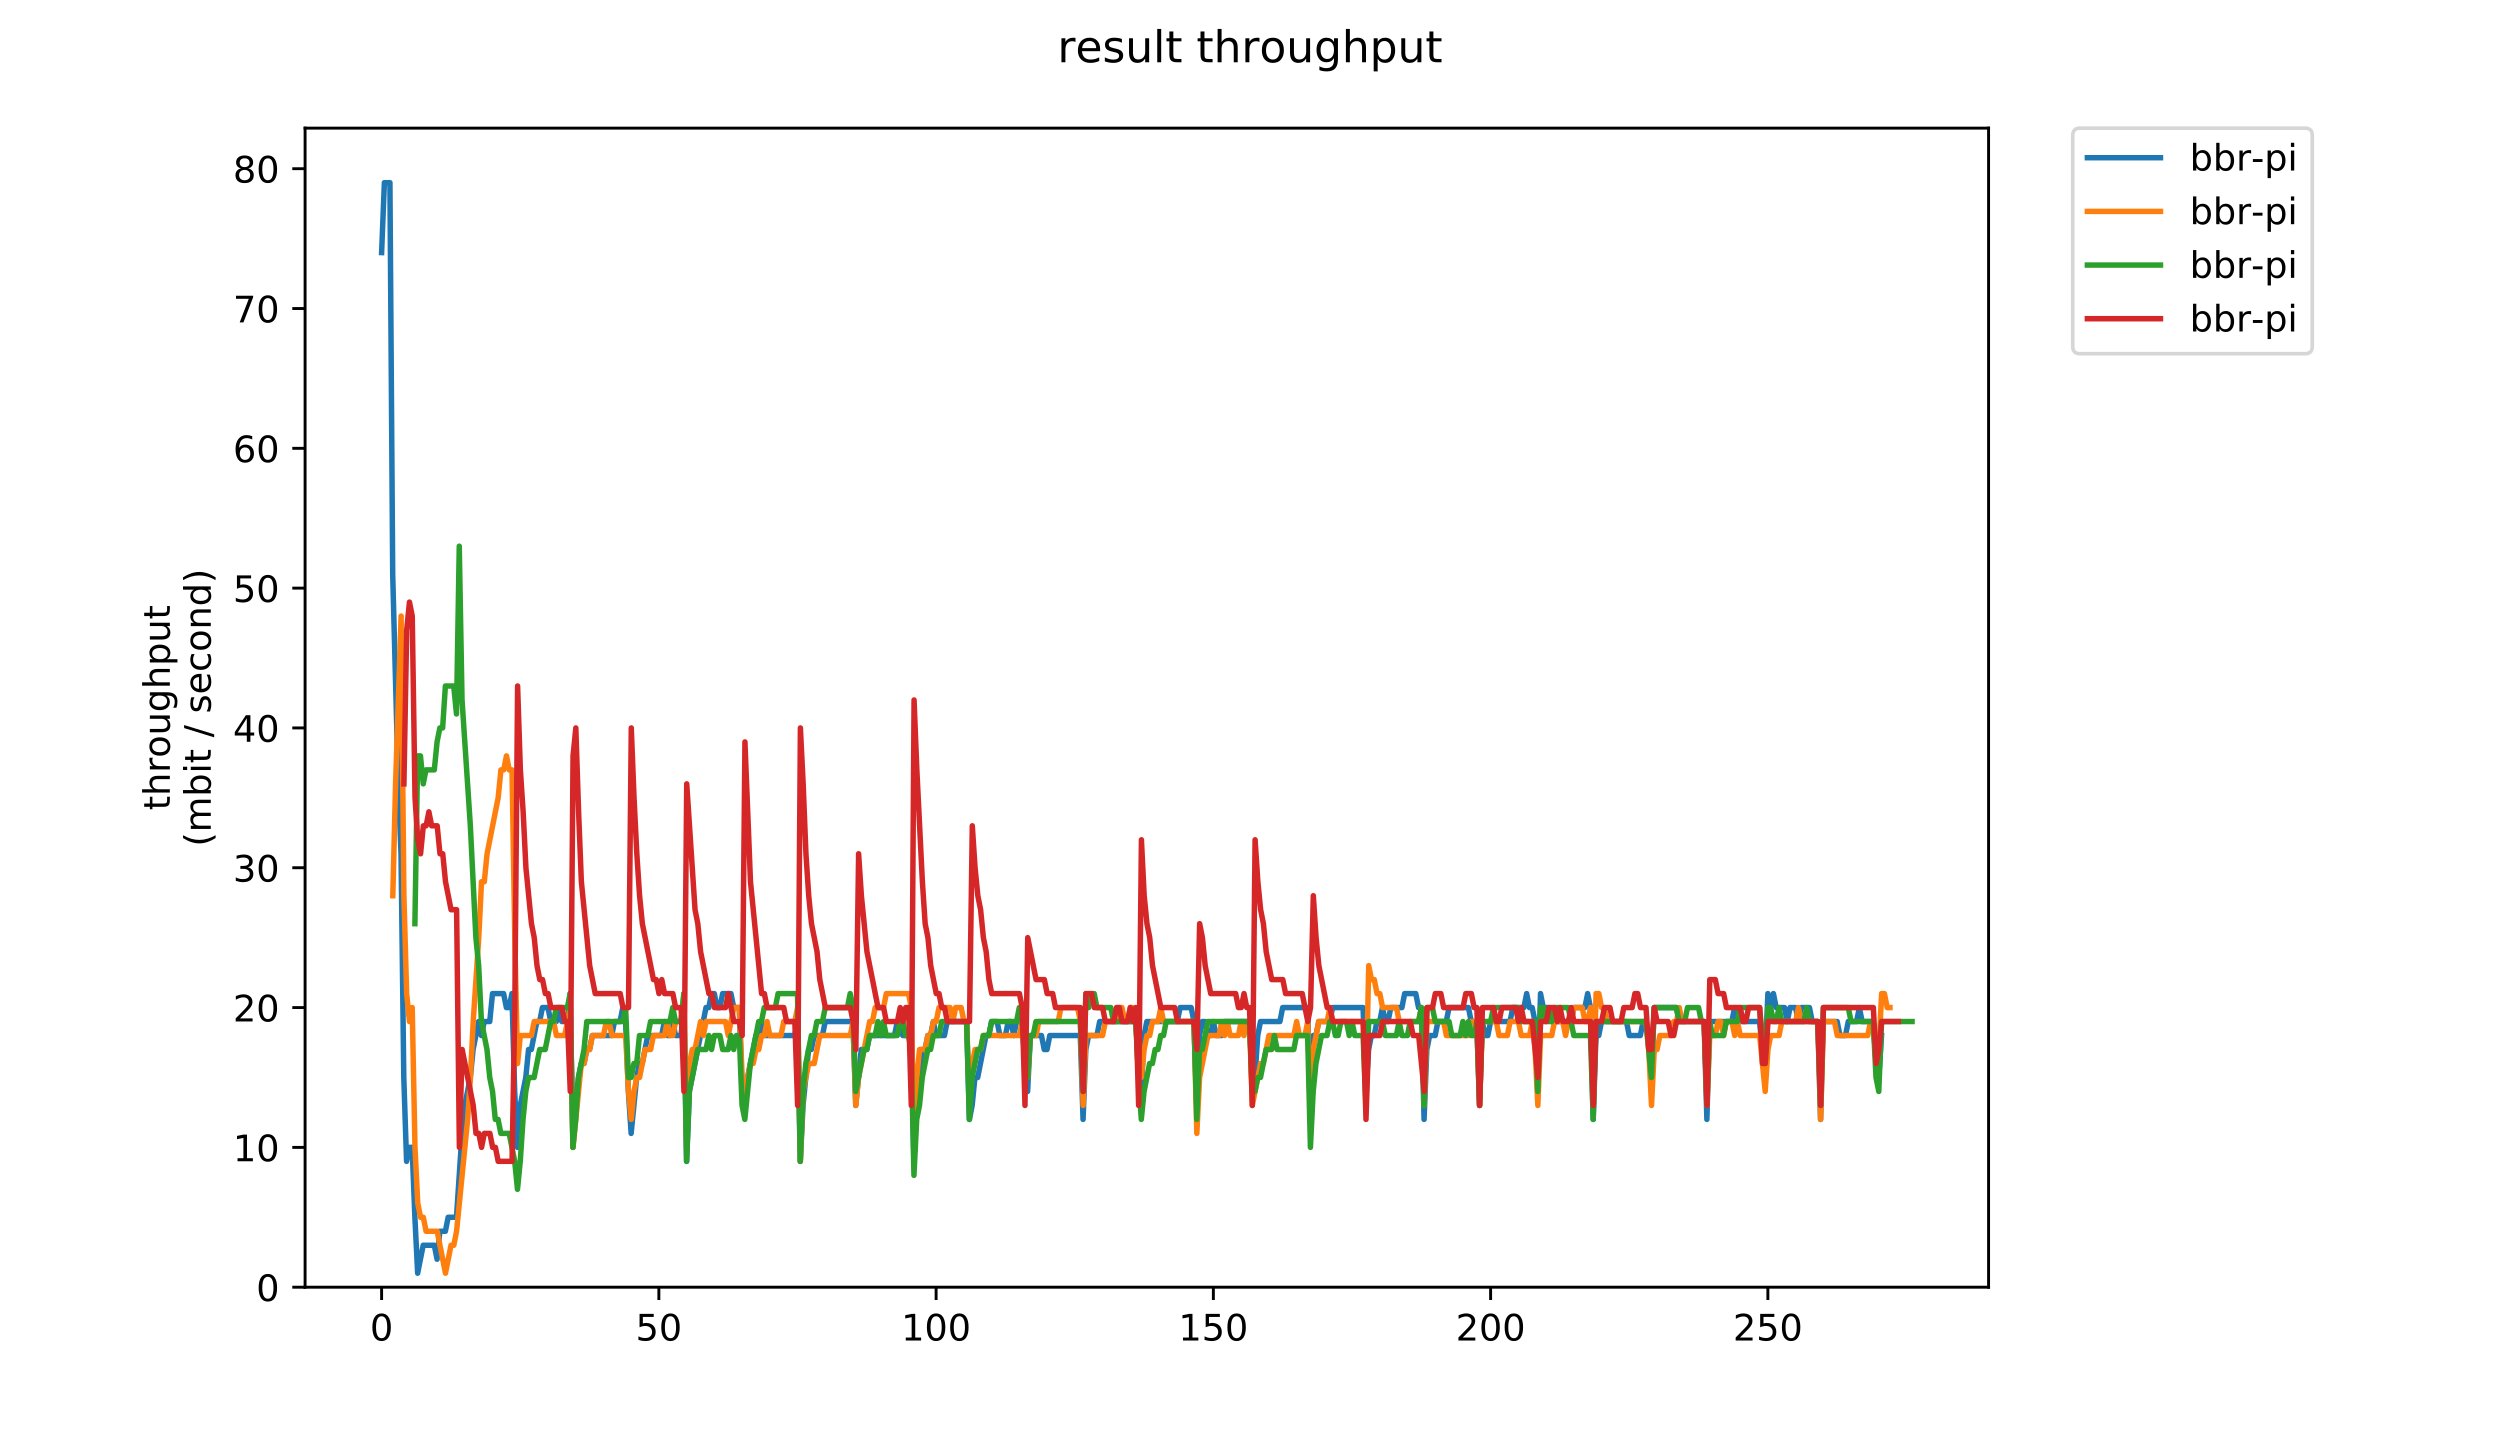 <?xml version="1.0" encoding="utf-8" standalone="no"?>
<!DOCTYPE svg PUBLIC "-//W3C//DTD SVG 1.1//EN"
  "http://www.w3.org/Graphics/SVG/1.1/DTD/svg11.dtd">
<!-- Created with matplotlib (https://matplotlib.org/) -->
<svg height="396pt" version="1.1" viewBox="0 0 684 396" width="684pt" xmlns="http://www.w3.org/2000/svg" xmlns:xlink="http://www.w3.org/1999/xlink">
 <defs>
  <style type="text/css">
*{stroke-linecap:butt;stroke-linejoin:round;}
  </style>
 </defs>
 <g id="figure_1">
  <g id="patch_1">
   <path d="M 0 396 
L 684 396 
L 684 0 
L 0 0 
z
" style="fill:#ffffff;"/>
  </g>
  <g id="axes_1">
   <g id="patch_2">
    <path d="M 83.472 352.174 
L 544.074 352.174 
L 544.074 35.062 
L 83.472 35.062 
z
" style="fill:#ffffff;"/>
   </g>
   <g id="matplotlib.axis_1">
    <g id="xtick_1">
     <g id="line2d_1">
      <defs>
       <path d="M 0 0 
L 0 3.5 
" id="mea86e6a60e" style="stroke:#000000;stroke-width:0.8;"/>
      </defs>
      <g>
       <use style="stroke:#000000;stroke-width:0.8;" x="104.409" xlink:href="#mea86e6a60e" y="352.174"/>
      </g>
     </g>
     <g id="text_1">
      <!-- 0 -->
      <defs>
       <path d="M 31.781 66.406 
Q 24.172 66.406 20.328 58.906 
Q 16.5 51.422 16.5 36.375 
Q 16.5 21.391 20.328 13.891 
Q 24.172 6.391 31.781 6.391 
Q 39.453 6.391 43.281 13.891 
Q 47.125 21.391 47.125 36.375 
Q 47.125 51.422 43.281 58.906 
Q 39.453 66.406 31.781 66.406 
z
M 31.781 74.219 
Q 44.047 74.219 50.516 64.516 
Q 56.984 54.828 56.984 36.375 
Q 56.984 17.969 50.516 8.266 
Q 44.047 -1.422 31.781 -1.422 
Q 19.531 -1.422 13.062 8.266 
Q 6.594 17.969 6.594 36.375 
Q 6.594 54.828 13.062 64.516 
Q 19.531 74.219 31.781 74.219 
z
" id="DejaVuSans-48"/>
      </defs>
      <g transform="translate(101.228 366.773)scale(0.1 -0.1)">
       <use xlink:href="#DejaVuSans-48"/>
      </g>
     </g>
    </g>
    <g id="xtick_2">
     <g id="line2d_2">
      <g>
       <use style="stroke:#000000;stroke-width:0.8;" x="180.265" xlink:href="#mea86e6a60e" y="352.174"/>
      </g>
     </g>
     <g id="text_2">
      <!-- 50 -->
      <defs>
       <path d="M 10.797 72.906 
L 49.516 72.906 
L 49.516 64.594 
L 19.828 64.594 
L 19.828 46.734 
Q 21.969 47.469 24.109 47.828 
Q 26.266 48.188 28.422 48.188 
Q 40.625 48.188 47.75 41.5 
Q 54.891 34.812 54.891 23.391 
Q 54.891 11.625 47.562 5.094 
Q 40.234 -1.422 26.906 -1.422 
Q 22.312 -1.422 17.547 -0.641 
Q 12.797 0.141 7.719 1.703 
L 7.719 11.625 
Q 12.109 9.234 16.797 8.062 
Q 21.484 6.891 26.703 6.891 
Q 35.156 6.891 40.078 11.328 
Q 45.016 15.766 45.016 23.391 
Q 45.016 31 40.078 35.438 
Q 35.156 39.891 26.703 39.891 
Q 22.75 39.891 18.812 39.016 
Q 14.891 38.141 10.797 36.281 
z
" id="DejaVuSans-53"/>
      </defs>
      <g transform="translate(173.902 366.773)scale(0.1 -0.1)">
       <use xlink:href="#DejaVuSans-53"/>
       <use x="63.623" xlink:href="#DejaVuSans-48"/>
      </g>
     </g>
    </g>
    <g id="xtick_3">
     <g id="line2d_3">
      <g>
       <use style="stroke:#000000;stroke-width:0.8;" x="256.12" xlink:href="#mea86e6a60e" y="352.174"/>
      </g>
     </g>
     <g id="text_3">
      <!-- 100 -->
      <defs>
       <path d="M 12.406 8.297 
L 28.516 8.297 
L 28.516 63.922 
L 10.984 60.406 
L 10.984 69.391 
L 28.422 72.906 
L 38.281 72.906 
L 38.281 8.297 
L 54.391 8.297 
L 54.391 0 
L 12.406 0 
z
" id="DejaVuSans-49"/>
      </defs>
      <g transform="translate(246.577 366.773)scale(0.1 -0.1)">
       <use xlink:href="#DejaVuSans-49"/>
       <use x="63.623" xlink:href="#DejaVuSans-48"/>
       <use x="127.246" xlink:href="#DejaVuSans-48"/>
      </g>
     </g>
    </g>
    <g id="xtick_4">
     <g id="line2d_4">
      <g>
       <use style="stroke:#000000;stroke-width:0.8;" x="331.976" xlink:href="#mea86e6a60e" y="352.174"/>
      </g>
     </g>
     <g id="text_4">
      <!-- 150 -->
      <g transform="translate(322.432 366.773)scale(0.1 -0.1)">
       <use xlink:href="#DejaVuSans-49"/>
       <use x="63.623" xlink:href="#DejaVuSans-53"/>
       <use x="127.246" xlink:href="#DejaVuSans-48"/>
      </g>
     </g>
    </g>
    <g id="xtick_5">
     <g id="line2d_5">
      <g>
       <use style="stroke:#000000;stroke-width:0.8;" x="407.832" xlink:href="#mea86e6a60e" y="352.174"/>
      </g>
     </g>
     <g id="text_5">
      <!-- 200 -->
      <defs>
       <path d="M 19.188 8.297 
L 53.609 8.297 
L 53.609 0 
L 7.328 0 
L 7.328 8.297 
Q 12.938 14.109 22.625 23.891 
Q 32.328 33.688 34.812 36.531 
Q 39.547 41.844 41.422 45.531 
Q 43.312 49.219 43.312 52.781 
Q 43.312 58.594 39.234 62.25 
Q 35.156 65.922 28.609 65.922 
Q 23.969 65.922 18.812 64.312 
Q 13.672 62.703 7.812 59.422 
L 7.812 69.391 
Q 13.766 71.781 18.938 73 
Q 24.125 74.219 28.422 74.219 
Q 39.75 74.219 46.484 68.547 
Q 53.219 62.891 53.219 53.422 
Q 53.219 48.922 51.531 44.891 
Q 49.859 40.875 45.406 35.406 
Q 44.188 33.984 37.641 27.219 
Q 31.109 20.453 19.188 8.297 
z
" id="DejaVuSans-50"/>
      </defs>
      <g transform="translate(398.288 366.773)scale(0.1 -0.1)">
       <use xlink:href="#DejaVuSans-50"/>
       <use x="63.623" xlink:href="#DejaVuSans-48"/>
       <use x="127.246" xlink:href="#DejaVuSans-48"/>
      </g>
     </g>
    </g>
    <g id="xtick_6">
     <g id="line2d_6">
      <g>
       <use style="stroke:#000000;stroke-width:0.8;" x="483.688" xlink:href="#mea86e6a60e" y="352.174"/>
      </g>
     </g>
     <g id="text_6">
      <!-- 250 -->
      <g transform="translate(474.144 366.773)scale(0.1 -0.1)">
       <use xlink:href="#DejaVuSans-50"/>
       <use x="63.623" xlink:href="#DejaVuSans-53"/>
       <use x="127.246" xlink:href="#DejaVuSans-48"/>
      </g>
     </g>
    </g>
   </g>
   <g id="matplotlib.axis_2">
    <g id="ytick_1">
     <g id="line2d_7">
      <defs>
       <path d="M 0 0 
L -3.5 0 
" id="mbf008442fc" style="stroke:#000000;stroke-width:0.8;"/>
      </defs>
      <g>
       <use style="stroke:#000000;stroke-width:0.8;" x="83.472" xlink:href="#mbf008442fc" y="352.174"/>
      </g>
     </g>
     <g id="text_7">
      <!-- 0 -->
      <g transform="translate(70.11 355.973)scale(0.1 -0.1)">
       <use xlink:href="#DejaVuSans-48"/>
      </g>
     </g>
    </g>
    <g id="ytick_2">
     <g id="line2d_8">
      <g>
       <use style="stroke:#000000;stroke-width:0.8;" x="83.472" xlink:href="#mbf008442fc" y="313.922"/>
      </g>
     </g>
     <g id="text_8">
      <!-- 10 -->
      <g transform="translate(63.747 317.721)scale(0.1 -0.1)">
       <use xlink:href="#DejaVuSans-49"/>
       <use x="63.623" xlink:href="#DejaVuSans-48"/>
      </g>
     </g>
    </g>
    <g id="ytick_3">
     <g id="line2d_9">
      <g>
       <use style="stroke:#000000;stroke-width:0.8;" x="83.472" xlink:href="#mbf008442fc" y="275.67"/>
      </g>
     </g>
     <g id="text_9">
      <!-- 20 -->
      <g transform="translate(63.747 279.469)scale(0.1 -0.1)">
       <use xlink:href="#DejaVuSans-50"/>
       <use x="63.623" xlink:href="#DejaVuSans-48"/>
      </g>
     </g>
    </g>
    <g id="ytick_4">
     <g id="line2d_10">
      <g>
       <use style="stroke:#000000;stroke-width:0.8;" x="83.472" xlink:href="#mbf008442fc" y="237.417"/>
      </g>
     </g>
     <g id="text_10">
      <!-- 30 -->
      <defs>
       <path d="M 40.578 39.312 
Q 47.656 37.797 51.625 33 
Q 55.609 28.219 55.609 21.188 
Q 55.609 10.406 48.188 4.484 
Q 40.766 -1.422 27.094 -1.422 
Q 22.516 -1.422 17.656 -0.516 
Q 12.797 0.391 7.625 2.203 
L 7.625 11.719 
Q 11.719 9.328 16.594 8.109 
Q 21.484 6.891 26.812 6.891 
Q 36.078 6.891 40.938 10.547 
Q 45.797 14.203 45.797 21.188 
Q 45.797 27.641 41.281 31.266 
Q 36.766 34.906 28.719 34.906 
L 20.219 34.906 
L 20.219 43.016 
L 29.109 43.016 
Q 36.375 43.016 40.234 45.922 
Q 44.094 48.828 44.094 54.297 
Q 44.094 59.906 40.109 62.906 
Q 36.141 65.922 28.719 65.922 
Q 24.656 65.922 20.016 65.031 
Q 15.375 64.156 9.812 62.312 
L 9.812 71.094 
Q 15.438 72.656 20.344 73.438 
Q 25.25 74.219 29.594 74.219 
Q 40.828 74.219 47.359 69.109 
Q 53.906 64.016 53.906 55.328 
Q 53.906 49.266 50.438 45.094 
Q 46.969 40.922 40.578 39.312 
z
" id="DejaVuSans-51"/>
      </defs>
      <g transform="translate(63.747 241.216)scale(0.1 -0.1)">
       <use xlink:href="#DejaVuSans-51"/>
       <use x="63.623" xlink:href="#DejaVuSans-48"/>
      </g>
     </g>
    </g>
    <g id="ytick_5">
     <g id="line2d_11">
      <g>
       <use style="stroke:#000000;stroke-width:0.8;" x="83.472" xlink:href="#mbf008442fc" y="199.165"/>
      </g>
     </g>
     <g id="text_11">
      <!-- 40 -->
      <defs>
       <path d="M 37.797 64.312 
L 12.891 25.391 
L 37.797 25.391 
z
M 35.203 72.906 
L 47.609 72.906 
L 47.609 25.391 
L 58.016 25.391 
L 58.016 17.188 
L 47.609 17.188 
L 47.609 0 
L 37.797 0 
L 37.797 17.188 
L 4.891 17.188 
L 4.891 26.703 
z
" id="DejaVuSans-52"/>
      </defs>
      <g transform="translate(63.747 202.964)scale(0.1 -0.1)">
       <use xlink:href="#DejaVuSans-52"/>
       <use x="63.623" xlink:href="#DejaVuSans-48"/>
      </g>
     </g>
    </g>
    <g id="ytick_6">
     <g id="line2d_12">
      <g>
       <use style="stroke:#000000;stroke-width:0.8;" x="83.472" xlink:href="#mbf008442fc" y="160.913"/>
      </g>
     </g>
     <g id="text_12">
      <!-- 50 -->
      <g transform="translate(63.747 164.712)scale(0.1 -0.1)">
       <use xlink:href="#DejaVuSans-53"/>
       <use x="63.623" xlink:href="#DejaVuSans-48"/>
      </g>
     </g>
    </g>
    <g id="ytick_7">
     <g id="line2d_13">
      <g>
       <use style="stroke:#000000;stroke-width:0.8;" x="83.472" xlink:href="#mbf008442fc" y="122.66"/>
      </g>
     </g>
     <g id="text_13">
      <!-- 60 -->
      <defs>
       <path d="M 33.016 40.375 
Q 26.375 40.375 22.484 35.828 
Q 18.609 31.297 18.609 23.391 
Q 18.609 15.531 22.484 10.953 
Q 26.375 6.391 33.016 6.391 
Q 39.656 6.391 43.531 10.953 
Q 47.406 15.531 47.406 23.391 
Q 47.406 31.297 43.531 35.828 
Q 39.656 40.375 33.016 40.375 
z
M 52.594 71.297 
L 52.594 62.312 
Q 48.875 64.062 45.094 64.984 
Q 41.312 65.922 37.594 65.922 
Q 27.828 65.922 22.672 59.328 
Q 17.531 52.734 16.797 39.406 
Q 19.672 43.656 24.016 45.922 
Q 28.375 48.188 33.594 48.188 
Q 44.578 48.188 50.953 41.516 
Q 57.328 34.859 57.328 23.391 
Q 57.328 12.156 50.688 5.359 
Q 44.047 -1.422 33.016 -1.422 
Q 20.359 -1.422 13.672 8.266 
Q 6.984 17.969 6.984 36.375 
Q 6.984 53.656 15.188 63.938 
Q 23.391 74.219 37.203 74.219 
Q 40.922 74.219 44.703 73.484 
Q 48.484 72.75 52.594 71.297 
z
" id="DejaVuSans-54"/>
      </defs>
      <g transform="translate(63.747 126.46)scale(0.1 -0.1)">
       <use xlink:href="#DejaVuSans-54"/>
       <use x="63.623" xlink:href="#DejaVuSans-48"/>
      </g>
     </g>
    </g>
    <g id="ytick_8">
     <g id="line2d_14">
      <g>
       <use style="stroke:#000000;stroke-width:0.8;" x="83.472" xlink:href="#mbf008442fc" y="84.408"/>
      </g>
     </g>
     <g id="text_14">
      <!-- 70 -->
      <defs>
       <path d="M 8.203 72.906 
L 55.078 72.906 
L 55.078 68.703 
L 28.609 0 
L 18.312 0 
L 43.219 64.594 
L 8.203 64.594 
z
" id="DejaVuSans-55"/>
      </defs>
      <g transform="translate(63.747 88.207)scale(0.1 -0.1)">
       <use xlink:href="#DejaVuSans-55"/>
       <use x="63.623" xlink:href="#DejaVuSans-48"/>
      </g>
     </g>
    </g>
    <g id="ytick_9">
     <g id="line2d_15">
      <g>
       <use style="stroke:#000000;stroke-width:0.8;" x="83.472" xlink:href="#mbf008442fc" y="46.156"/>
      </g>
     </g>
     <g id="text_15">
      <!-- 80 -->
      <defs>
       <path d="M 31.781 34.625 
Q 24.75 34.625 20.719 30.859 
Q 16.703 27.094 16.703 20.516 
Q 16.703 13.922 20.719 10.156 
Q 24.75 6.391 31.781 6.391 
Q 38.812 6.391 42.859 10.172 
Q 46.922 13.969 46.922 20.516 
Q 46.922 27.094 42.891 30.859 
Q 38.875 34.625 31.781 34.625 
z
M 21.922 38.812 
Q 15.578 40.375 12.031 44.719 
Q 8.5 49.078 8.5 55.328 
Q 8.5 64.062 14.719 69.141 
Q 20.953 74.219 31.781 74.219 
Q 42.672 74.219 48.875 69.141 
Q 55.078 64.062 55.078 55.328 
Q 55.078 49.078 51.531 44.719 
Q 48 40.375 41.703 38.812 
Q 48.828 37.156 52.797 32.312 
Q 56.781 27.484 56.781 20.516 
Q 56.781 9.906 50.312 4.234 
Q 43.844 -1.422 31.781 -1.422 
Q 19.734 -1.422 13.25 4.234 
Q 6.781 9.906 6.781 20.516 
Q 6.781 27.484 10.781 32.312 
Q 14.797 37.156 21.922 38.812 
z
M 18.312 54.391 
Q 18.312 48.734 21.844 45.562 
Q 25.391 42.391 31.781 42.391 
Q 38.141 42.391 41.719 45.562 
Q 45.312 48.734 45.312 54.391 
Q 45.312 60.062 41.719 63.234 
Q 38.141 66.406 31.781 66.406 
Q 25.391 66.406 21.844 63.234 
Q 18.312 60.062 18.312 54.391 
z
" id="DejaVuSans-56"/>
      </defs>
      <g transform="translate(63.747 49.955)scale(0.1 -0.1)">
       <use xlink:href="#DejaVuSans-56"/>
       <use x="63.623" xlink:href="#DejaVuSans-48"/>
      </g>
     </g>
    </g>
    <g id="text_16">
     <!-- throughput -->
     <defs>
      <path d="M 18.312 70.219 
L 18.312 54.688 
L 36.812 54.688 
L 36.812 47.703 
L 18.312 47.703 
L 18.312 18.016 
Q 18.312 11.328 20.141 9.422 
Q 21.969 7.516 27.594 7.516 
L 36.812 7.516 
L 36.812 0 
L 27.594 0 
Q 17.188 0 13.234 3.875 
Q 9.281 7.766 9.281 18.016 
L 9.281 47.703 
L 2.688 47.703 
L 2.688 54.688 
L 9.281 54.688 
L 9.281 70.219 
z
" id="DejaVuSans-116"/>
      <path d="M 54.891 33.016 
L 54.891 0 
L 45.906 0 
L 45.906 32.719 
Q 45.906 40.484 42.875 44.328 
Q 39.844 48.188 33.797 48.188 
Q 26.516 48.188 22.312 43.547 
Q 18.109 38.922 18.109 30.906 
L 18.109 0 
L 9.078 0 
L 9.078 75.984 
L 18.109 75.984 
L 18.109 46.188 
Q 21.344 51.125 25.703 53.562 
Q 30.078 56 35.797 56 
Q 45.219 56 50.047 50.172 
Q 54.891 44.344 54.891 33.016 
z
" id="DejaVuSans-104"/>
      <path d="M 41.109 46.297 
Q 39.594 47.172 37.812 47.578 
Q 36.031 48 33.891 48 
Q 26.266 48 22.188 43.047 
Q 18.109 38.094 18.109 28.812 
L 18.109 0 
L 9.078 0 
L 9.078 54.688 
L 18.109 54.688 
L 18.109 46.188 
Q 20.953 51.172 25.484 53.578 
Q 30.031 56 36.531 56 
Q 37.453 56 38.578 55.875 
Q 39.703 55.766 41.062 55.516 
z
" id="DejaVuSans-114"/>
      <path d="M 30.609 48.391 
Q 23.391 48.391 19.188 42.75 
Q 14.984 37.109 14.984 27.297 
Q 14.984 17.484 19.156 11.844 
Q 23.344 6.203 30.609 6.203 
Q 37.797 6.203 41.984 11.859 
Q 46.188 17.531 46.188 27.297 
Q 46.188 37.016 41.984 42.703 
Q 37.797 48.391 30.609 48.391 
z
M 30.609 56 
Q 42.328 56 49.016 48.375 
Q 55.719 40.766 55.719 27.297 
Q 55.719 13.875 49.016 6.219 
Q 42.328 -1.422 30.609 -1.422 
Q 18.844 -1.422 12.172 6.219 
Q 5.516 13.875 5.516 27.297 
Q 5.516 40.766 12.172 48.375 
Q 18.844 56 30.609 56 
z
" id="DejaVuSans-111"/>
      <path d="M 8.5 21.578 
L 8.5 54.688 
L 17.484 54.688 
L 17.484 21.922 
Q 17.484 14.156 20.5 10.266 
Q 23.531 6.391 29.594 6.391 
Q 36.859 6.391 41.078 11.031 
Q 45.312 15.672 45.312 23.688 
L 45.312 54.688 
L 54.297 54.688 
L 54.297 0 
L 45.312 0 
L 45.312 8.406 
Q 42.047 3.422 37.719 1 
Q 33.406 -1.422 27.688 -1.422 
Q 18.266 -1.422 13.375 4.438 
Q 8.5 10.297 8.5 21.578 
z
M 31.109 56 
z
" id="DejaVuSans-117"/>
      <path d="M 45.406 27.984 
Q 45.406 37.75 41.375 43.109 
Q 37.359 48.484 30.078 48.484 
Q 22.859 48.484 18.828 43.109 
Q 14.797 37.75 14.797 27.984 
Q 14.797 18.266 18.828 12.891 
Q 22.859 7.516 30.078 7.516 
Q 37.359 7.516 41.375 12.891 
Q 45.406 18.266 45.406 27.984 
z
M 54.391 6.781 
Q 54.391 -7.172 48.188 -13.984 
Q 42 -20.797 29.203 -20.797 
Q 24.469 -20.797 20.266 -20.094 
Q 16.062 -19.391 12.109 -17.922 
L 12.109 -9.188 
Q 16.062 -11.328 19.922 -12.344 
Q 23.781 -13.375 27.781 -13.375 
Q 36.625 -13.375 41.016 -8.766 
Q 45.406 -4.156 45.406 5.172 
L 45.406 9.625 
Q 42.625 4.781 38.281 2.391 
Q 33.938 0 27.875 0 
Q 17.828 0 11.672 7.656 
Q 5.516 15.328 5.516 27.984 
Q 5.516 40.672 11.672 48.328 
Q 17.828 56 27.875 56 
Q 33.938 56 38.281 53.609 
Q 42.625 51.219 45.406 46.391 
L 45.406 54.688 
L 54.391 54.688 
z
" id="DejaVuSans-103"/>
      <path d="M 18.109 8.203 
L 18.109 -20.797 
L 9.078 -20.797 
L 9.078 54.688 
L 18.109 54.688 
L 18.109 46.391 
Q 20.953 51.266 25.266 53.625 
Q 29.594 56 35.594 56 
Q 45.562 56 51.781 48.094 
Q 58.016 40.188 58.016 27.297 
Q 58.016 14.406 51.781 6.484 
Q 45.562 -1.422 35.594 -1.422 
Q 29.594 -1.422 25.266 0.953 
Q 20.953 3.328 18.109 8.203 
z
M 48.688 27.297 
Q 48.688 37.203 44.609 42.844 
Q 40.531 48.484 33.406 48.484 
Q 26.266 48.484 22.188 42.844 
Q 18.109 37.203 18.109 27.297 
Q 18.109 17.391 22.188 11.75 
Q 26.266 6.109 33.406 6.109 
Q 40.531 6.109 44.609 11.75 
Q 48.688 17.391 48.688 27.297 
z
" id="DejaVuSans-112"/>
     </defs>
     <g transform="translate(46.47 221.675)rotate(-90)scale(0.1 -0.1)">
      <use xlink:href="#DejaVuSans-116"/>
      <use x="39.209" xlink:href="#DejaVuSans-104"/>
      <use x="102.588" xlink:href="#DejaVuSans-114"/>
      <use x="143.67" xlink:href="#DejaVuSans-111"/>
      <use x="204.852" xlink:href="#DejaVuSans-117"/>
      <use x="268.23" xlink:href="#DejaVuSans-103"/>
      <use x="331.707" xlink:href="#DejaVuSans-104"/>
      <use x="395.086" xlink:href="#DejaVuSans-112"/>
      <use x="458.562" xlink:href="#DejaVuSans-117"/>
      <use x="521.941" xlink:href="#DejaVuSans-116"/>
     </g>
     <!-- (mbit / second) -->
     <defs>
      <path d="M 31 75.875 
Q 24.469 64.656 21.281 53.656 
Q 18.109 42.672 18.109 31.391 
Q 18.109 20.125 21.312 9.062 
Q 24.516 -2 31 -13.188 
L 23.188 -13.188 
Q 15.875 -1.703 12.234 9.375 
Q 8.594 20.453 8.594 31.391 
Q 8.594 42.281 12.203 53.312 
Q 15.828 64.359 23.188 75.875 
z
" id="DejaVuSans-40"/>
      <path d="M 52 44.188 
Q 55.375 50.25 60.062 53.125 
Q 64.75 56 71.094 56 
Q 79.641 56 84.281 50.016 
Q 88.922 44.047 88.922 33.016 
L 88.922 0 
L 79.891 0 
L 79.891 32.719 
Q 79.891 40.578 77.094 44.375 
Q 74.312 48.188 68.609 48.188 
Q 61.625 48.188 57.562 43.547 
Q 53.516 38.922 53.516 30.906 
L 53.516 0 
L 44.484 0 
L 44.484 32.719 
Q 44.484 40.625 41.703 44.406 
Q 38.922 48.188 33.109 48.188 
Q 26.219 48.188 22.156 43.531 
Q 18.109 38.875 18.109 30.906 
L 18.109 0 
L 9.078 0 
L 9.078 54.688 
L 18.109 54.688 
L 18.109 46.188 
Q 21.188 51.219 25.484 53.609 
Q 29.781 56 35.688 56 
Q 41.656 56 45.828 52.969 
Q 50 49.953 52 44.188 
z
" id="DejaVuSans-109"/>
      <path d="M 48.688 27.297 
Q 48.688 37.203 44.609 42.844 
Q 40.531 48.484 33.406 48.484 
Q 26.266 48.484 22.188 42.844 
Q 18.109 37.203 18.109 27.297 
Q 18.109 17.391 22.188 11.75 
Q 26.266 6.109 33.406 6.109 
Q 40.531 6.109 44.609 11.75 
Q 48.688 17.391 48.688 27.297 
z
M 18.109 46.391 
Q 20.953 51.266 25.266 53.625 
Q 29.594 56 35.594 56 
Q 45.562 56 51.781 48.094 
Q 58.016 40.188 58.016 27.297 
Q 58.016 14.406 51.781 6.484 
Q 45.562 -1.422 35.594 -1.422 
Q 29.594 -1.422 25.266 0.953 
Q 20.953 3.328 18.109 8.203 
L 18.109 0 
L 9.078 0 
L 9.078 75.984 
L 18.109 75.984 
z
" id="DejaVuSans-98"/>
      <path d="M 9.422 54.688 
L 18.406 54.688 
L 18.406 0 
L 9.422 0 
z
M 9.422 75.984 
L 18.406 75.984 
L 18.406 64.594 
L 9.422 64.594 
z
" id="DejaVuSans-105"/>
      <path id="DejaVuSans-32"/>
      <path d="M 25.391 72.906 
L 33.688 72.906 
L 8.297 -9.281 
L 0 -9.281 
z
" id="DejaVuSans-47"/>
      <path d="M 44.281 53.078 
L 44.281 44.578 
Q 40.484 46.531 36.375 47.5 
Q 32.281 48.484 27.875 48.484 
Q 21.188 48.484 17.844 46.438 
Q 14.5 44.391 14.5 40.281 
Q 14.5 37.156 16.891 35.375 
Q 19.281 33.594 26.516 31.984 
L 29.594 31.297 
Q 39.156 29.25 43.188 25.516 
Q 47.219 21.781 47.219 15.094 
Q 47.219 7.469 41.188 3.016 
Q 35.156 -1.422 24.609 -1.422 
Q 20.219 -1.422 15.453 -0.562 
Q 10.688 0.297 5.422 2 
L 5.422 11.281 
Q 10.406 8.688 15.234 7.391 
Q 20.062 6.109 24.812 6.109 
Q 31.156 6.109 34.562 8.281 
Q 37.984 10.453 37.984 14.406 
Q 37.984 18.062 35.516 20.016 
Q 33.062 21.969 24.703 23.781 
L 21.578 24.516 
Q 13.234 26.266 9.516 29.906 
Q 5.812 33.547 5.812 39.891 
Q 5.812 47.609 11.281 51.797 
Q 16.75 56 26.812 56 
Q 31.781 56 36.172 55.266 
Q 40.578 54.547 44.281 53.078 
z
" id="DejaVuSans-115"/>
      <path d="M 56.203 29.594 
L 56.203 25.203 
L 14.891 25.203 
Q 15.484 15.922 20.484 11.062 
Q 25.484 6.203 34.422 6.203 
Q 39.594 6.203 44.453 7.469 
Q 49.312 8.734 54.109 11.281 
L 54.109 2.781 
Q 49.266 0.734 44.188 -0.344 
Q 39.109 -1.422 33.891 -1.422 
Q 20.797 -1.422 13.156 6.188 
Q 5.516 13.812 5.516 26.812 
Q 5.516 40.234 12.766 48.109 
Q 20.016 56 32.328 56 
Q 43.359 56 49.781 48.891 
Q 56.203 41.797 56.203 29.594 
z
M 47.219 32.234 
Q 47.125 39.594 43.094 43.984 
Q 39.062 48.391 32.422 48.391 
Q 24.906 48.391 20.391 44.141 
Q 15.875 39.891 15.188 32.172 
z
" id="DejaVuSans-101"/>
      <path d="M 48.781 52.594 
L 48.781 44.188 
Q 44.969 46.297 41.141 47.344 
Q 37.312 48.391 33.406 48.391 
Q 24.656 48.391 19.812 42.844 
Q 14.984 37.312 14.984 27.297 
Q 14.984 17.281 19.812 11.734 
Q 24.656 6.203 33.406 6.203 
Q 37.312 6.203 41.141 7.25 
Q 44.969 8.297 48.781 10.406 
L 48.781 2.094 
Q 45.016 0.344 40.984 -0.531 
Q 36.969 -1.422 32.422 -1.422 
Q 20.062 -1.422 12.781 6.344 
Q 5.516 14.109 5.516 27.297 
Q 5.516 40.672 12.859 48.328 
Q 20.219 56 33.016 56 
Q 37.156 56 41.109 55.141 
Q 45.062 54.297 48.781 52.594 
z
" id="DejaVuSans-99"/>
      <path d="M 54.891 33.016 
L 54.891 0 
L 45.906 0 
L 45.906 32.719 
Q 45.906 40.484 42.875 44.328 
Q 39.844 48.188 33.797 48.188 
Q 26.516 48.188 22.312 43.547 
Q 18.109 38.922 18.109 30.906 
L 18.109 0 
L 9.078 0 
L 9.078 54.688 
L 18.109 54.688 
L 18.109 46.188 
Q 21.344 51.125 25.703 53.562 
Q 30.078 56 35.797 56 
Q 45.219 56 50.047 50.172 
Q 54.891 44.344 54.891 33.016 
z
" id="DejaVuSans-110"/>
      <path d="M 45.406 46.391 
L 45.406 75.984 
L 54.391 75.984 
L 54.391 0 
L 45.406 0 
L 45.406 8.203 
Q 42.578 3.328 38.25 0.953 
Q 33.938 -1.422 27.875 -1.422 
Q 17.969 -1.422 11.734 6.484 
Q 5.516 14.406 5.516 27.297 
Q 5.516 40.188 11.734 48.094 
Q 17.969 56 27.875 56 
Q 33.938 56 38.25 53.625 
Q 42.578 51.266 45.406 46.391 
z
M 14.797 27.297 
Q 14.797 17.391 18.875 11.75 
Q 22.953 6.109 30.078 6.109 
Q 37.203 6.109 41.297 11.75 
Q 45.406 17.391 45.406 27.297 
Q 45.406 37.203 41.297 42.844 
Q 37.203 48.484 30.078 48.484 
Q 22.953 48.484 18.875 42.844 
Q 14.797 37.203 14.797 27.297 
z
" id="DejaVuSans-100"/>
      <path d="M 8.016 75.875 
L 15.828 75.875 
Q 23.141 64.359 26.781 53.312 
Q 30.422 42.281 30.422 31.391 
Q 30.422 20.453 26.781 9.375 
Q 23.141 -1.703 15.828 -13.188 
L 8.016 -13.188 
Q 14.5 -2 17.703 9.062 
Q 20.906 20.125 20.906 31.391 
Q 20.906 42.672 17.703 53.656 
Q 14.5 64.656 8.016 75.875 
z
" id="DejaVuSans-41"/>
     </defs>
     <g transform="translate(57.668 231.609)rotate(-90)scale(0.1 -0.1)">
      <use xlink:href="#DejaVuSans-40"/>
      <use x="39.014" xlink:href="#DejaVuSans-109"/>
      <use x="136.426" xlink:href="#DejaVuSans-98"/>
      <use x="199.902" xlink:href="#DejaVuSans-105"/>
      <use x="227.686" xlink:href="#DejaVuSans-116"/>
      <use x="266.895" xlink:href="#DejaVuSans-32"/>
      <use x="298.682" xlink:href="#DejaVuSans-47"/>
      <use x="332.373" xlink:href="#DejaVuSans-32"/>
      <use x="364.16" xlink:href="#DejaVuSans-115"/>
      <use x="416.26" xlink:href="#DejaVuSans-101"/>
      <use x="477.783" xlink:href="#DejaVuSans-99"/>
      <use x="532.764" xlink:href="#DejaVuSans-111"/>
      <use x="593.945" xlink:href="#DejaVuSans-110"/>
      <use x="657.324" xlink:href="#DejaVuSans-100"/>
      <use x="720.801" xlink:href="#DejaVuSans-41"/>
     </g>
    </g>
   </g>
   <g id="line2d_16">
    <path clip-path="url(#pf5781e661b)" d="M 104.409 69.107 
L 105.167 49.981 
L 106.684 49.981 
L 107.443 157.087 
L 108.96 214.466 
L 109.719 233.592 
L 110.477 294.796 
L 111.236 317.747 
L 111.994 313.922 
L 112.753 313.922 
L 113.511 333.048 
L 114.27 348.349 
L 115.787 340.698 
L 118.821 340.698 
L 119.58 344.524 
L 120.339 336.873 
L 121.856 336.873 
L 122.614 333.048 
L 124.89 333.048 
L 126.407 310.097 
L 127.166 302.446 
L 128.683 294.796 
L 129.441 287.145 
L 130.958 279.495 
L 131.717 283.32 
L 132.475 279.495 
L 133.993 279.495 
L 134.751 271.844 
L 137.785 271.844 
L 138.544 275.67 
L 139.302 275.67 
L 140.061 271.844 
L 140.82 298.621 
L 141.578 313.922 
L 142.337 302.446 
L 143.854 294.796 
L 144.612 287.145 
L 145.371 287.145 
L 146.888 279.495 
L 147.647 279.495 
L 148.405 275.67 
L 149.922 275.67 
L 150.681 279.495 
L 152.198 279.495 
L 152.957 275.67 
L 153.715 279.495 
L 155.232 279.495 
L 155.991 271.844 
L 156.749 313.922 
L 157.508 302.446 
L 158.266 294.796 
L 159.025 290.97 
L 159.784 290.97 
L 160.542 287.145 
L 161.301 287.145 
L 162.059 283.32 
L 167.369 283.32 
L 168.128 279.495 
L 169.645 279.495 
L 170.403 275.67 
L 171.162 279.495 
L 171.92 298.621 
L 172.679 310.097 
L 174.196 294.796 
L 174.955 290.97 
L 175.713 290.97 
L 177.23 283.32 
L 181.023 283.32 
L 181.782 279.495 
L 182.54 283.32 
L 183.299 283.32 
L 184.057 279.495 
L 184.816 283.32 
L 186.333 283.32 
L 187.092 275.67 
L 187.85 317.747 
L 188.609 298.621 
L 193.16 275.67 
L 193.919 275.67 
L 194.677 271.844 
L 195.436 271.844 
L 196.194 275.67 
L 196.953 275.67 
L 197.711 271.844 
L 199.987 271.844 
L 200.746 275.67 
L 202.263 275.67 
L 203.021 298.621 
L 203.78 302.446 
L 204.538 294.796 
L 206.814 283.32 
L 207.573 283.32 
L 208.331 279.495 
L 209.09 283.32 
L 217.434 283.32 
L 218.193 279.495 
L 218.951 317.747 
L 219.71 302.446 
L 221.227 287.145 
L 221.985 287.145 
L 222.744 283.32 
L 225.02 283.32 
L 225.778 279.495 
L 233.364 279.495 
L 234.122 302.446 
L 235.639 287.145 
L 237.156 287.145 
L 237.915 283.32 
L 244.742 283.32 
L 245.501 279.495 
L 246.259 279.495 
L 247.018 283.32 
L 249.293 283.32 
L 250.052 317.747 
L 250.811 302.446 
L 251.569 298.621 
L 252.328 287.145 
L 253.086 287.145 
L 253.845 283.32 
L 254.603 283.32 
L 255.362 279.495 
L 256.12 283.32 
L 258.396 283.32 
L 259.155 279.495 
L 264.465 279.495 
L 265.223 306.271 
L 265.982 302.446 
L 266.74 294.796 
L 267.499 294.796 
L 269.774 283.32 
L 270.533 283.32 
L 271.292 279.495 
L 272.809 279.495 
L 273.567 283.32 
L 275.084 283.32 
L 275.843 279.495 
L 276.601 279.495 
L 277.36 283.32 
L 278.119 279.495 
L 279.636 279.495 
L 280.394 290.97 
L 281.153 298.621 
L 281.911 283.32 
L 284.946 283.32 
L 285.704 287.145 
L 286.463 287.145 
L 287.221 283.32 
L 295.565 283.32 
L 296.324 306.271 
L 297.083 287.145 
L 297.841 283.32 
L 300.117 283.32 
L 300.875 279.495 
L 310.737 279.495 
L 311.495 290.97 
L 312.254 298.621 
L 313.012 283.32 
L 313.771 279.495 
L 322.115 279.495 
L 322.874 275.67 
L 325.908 275.67 
L 326.666 279.495 
L 327.425 302.446 
L 328.183 283.32 
L 328.942 279.495 
L 329.701 279.495 
L 330.459 283.32 
L 331.218 283.32 
L 331.976 279.495 
L 332.735 283.32 
L 334.252 283.32 
L 335.01 279.495 
L 341.838 279.495 
L 342.596 294.796 
L 343.355 294.796 
L 344.113 283.32 
L 344.872 279.495 
L 350.182 279.495 
L 350.94 275.67 
L 357.767 275.67 
L 358.526 306.271 
L 359.284 283.32 
L 360.043 283.32 
L 360.801 279.495 
L 363.836 279.495 
L 364.594 275.67 
L 372.938 275.67 
L 373.697 298.621 
L 374.456 287.145 
L 375.214 283.32 
L 375.973 283.32 
L 376.731 279.495 
L 377.49 279.495 
L 378.248 275.67 
L 379.007 279.495 
L 379.765 279.495 
L 380.524 275.67 
L 383.558 275.67 
L 384.317 271.844 
L 387.351 271.844 
L 388.11 275.67 
L 388.868 275.67 
L 389.627 306.271 
L 390.385 287.145 
L 391.144 283.32 
L 392.661 283.32 
L 393.419 279.495 
L 395.695 279.495 
L 396.454 275.67 
L 401.764 275.67 
L 402.522 279.495 
L 404.039 279.495 
L 404.798 302.446 
L 405.556 279.495 
L 406.315 283.32 
L 407.074 283.32 
L 407.832 279.495 
L 413.142 279.495 
L 413.901 275.67 
L 416.935 275.67 
L 417.693 271.844 
L 418.452 275.67 
L 419.21 275.67 
L 419.969 279.495 
L 420.728 298.621 
L 421.486 271.844 
L 422.245 275.67 
L 423.762 275.67 
L 424.52 279.495 
L 429.83 279.495 
L 430.589 275.67 
L 433.623 275.67 
L 434.382 271.844 
L 435.14 275.67 
L 435.899 306.271 
L 436.657 283.32 
L 437.416 283.32 
L 438.174 279.495 
L 445.001 279.495 
L 445.76 283.32 
L 448.794 283.32 
L 449.553 279.495 
L 450.311 279.495 
L 451.07 283.32 
L 451.828 294.796 
L 452.587 275.67 
L 458.655 275.67 
L 459.414 279.495 
L 466.241 279.495 
L 467 306.271 
L 467.758 279.495 
L 473.827 279.495 
L 474.585 275.67 
L 475.344 279.495 
L 481.412 279.495 
L 482.171 287.145 
L 482.929 290.97 
L 483.688 271.844 
L 484.446 275.67 
L 485.205 271.844 
L 485.964 275.67 
L 488.239 275.67 
L 488.998 279.495 
L 489.756 275.67 
L 491.273 275.67 
L 492.032 279.495 
L 492.791 275.67 
L 495.066 275.67 
L 495.825 279.495 
L 497.342 279.495 
L 498.1 306.271 
L 498.859 279.495 
L 502.652 279.495 
L 503.41 283.32 
L 504.928 283.32 
L 505.686 279.495 
L 507.962 279.495 
L 508.72 275.67 
L 509.479 279.495 
L 512.513 279.495 
L 513.272 290.97 
L 514.03 294.796 
L 514.789 283.32 
L 514.789 283.32 
" style="fill:none;stroke:#1f77b4;stroke-linecap:square;stroke-width:1.5;"/>
   </g>
   <g id="line2d_17">
    <path clip-path="url(#pf5781e661b)" d="M 107.47 245.068 
L 108.229 214.466 
L 109.746 168.563 
L 110.505 245.068 
L 111.263 271.844 
L 112.022 279.495 
L 112.78 275.67 
L 113.539 313.922 
L 114.297 329.223 
L 115.056 333.048 
L 115.814 333.048 
L 116.573 336.873 
L 119.607 336.873 
L 121.883 348.349 
L 123.4 340.698 
L 124.159 340.698 
L 124.917 336.873 
L 127.951 306.271 
L 128.71 294.796 
L 129.469 279.495 
L 130.986 256.543 
L 131.744 241.242 
L 132.503 241.242 
L 133.261 233.592 
L 136.296 218.291 
L 137.054 210.641 
L 137.813 210.641 
L 138.571 206.815 
L 139.33 210.641 
L 140.088 210.641 
L 140.847 256.543 
L 141.605 290.97 
L 142.364 283.32 
L 145.398 283.32 
L 146.157 279.495 
L 151.467 279.495 
L 152.225 283.32 
L 154.501 283.32 
L 156.018 275.67 
L 156.777 313.922 
L 159.052 290.97 
L 159.811 290.97 
L 160.569 287.145 
L 161.328 287.145 
L 162.087 283.32 
L 165.121 283.32 
L 165.879 279.495 
L 166.638 279.495 
L 167.396 283.32 
L 171.189 283.32 
L 171.948 298.621 
L 172.706 306.271 
L 173.465 298.621 
L 174.223 294.796 
L 174.982 294.796 
L 176.499 287.145 
L 178.016 287.145 
L 178.775 283.32 
L 181.809 283.32 
L 182.568 279.495 
L 183.326 283.32 
L 184.085 283.32 
L 184.843 279.495 
L 186.36 279.495 
L 187.119 271.844 
L 187.877 313.922 
L 188.636 290.97 
L 189.395 287.145 
L 190.153 287.145 
L 191.67 279.495 
L 192.429 283.32 
L 193.187 279.495 
L 198.497 279.495 
L 199.256 283.32 
L 200.773 275.67 
L 202.29 275.67 
L 203.049 294.796 
L 203.807 302.446 
L 204.566 294.796 
L 205.324 290.97 
L 206.083 290.97 
L 206.841 287.145 
L 207.6 287.145 
L 208.359 283.32 
L 209.117 283.32 
L 209.876 279.495 
L 210.634 283.32 
L 213.668 283.32 
L 214.427 279.495 
L 217.461 279.495 
L 218.22 275.67 
L 218.978 317.747 
L 219.737 298.621 
L 221.254 290.97 
L 222.771 290.97 
L 224.288 283.32 
L 232.632 283.32 
L 233.391 279.495 
L 234.15 302.446 
L 234.908 294.796 
L 237.942 279.495 
L 238.701 279.495 
L 239.459 275.67 
L 241.735 275.67 
L 242.494 271.844 
L 248.562 271.844 
L 249.321 275.67 
L 250.079 310.097 
L 250.838 294.796 
L 251.596 287.145 
L 253.113 287.145 
L 253.872 283.32 
L 254.631 283.32 
L 255.389 279.495 
L 256.148 279.495 
L 256.906 275.67 
L 259.941 275.67 
L 260.699 279.495 
L 261.458 275.67 
L 262.975 275.67 
L 263.733 279.495 
L 264.492 279.495 
L 265.25 302.446 
L 266.009 290.97 
L 266.768 287.145 
L 268.285 287.145 
L 269.043 283.32 
L 278.904 283.32 
L 279.663 279.495 
L 281.18 294.796 
L 281.939 283.32 
L 283.456 283.32 
L 284.214 279.495 
L 289.524 279.495 
L 290.283 275.67 
L 294.834 275.67 
L 295.593 279.495 
L 296.351 302.446 
L 297.11 283.32 
L 301.661 283.32 
L 302.42 279.495 
L 305.454 279.495 
L 306.213 275.67 
L 306.971 275.67 
L 307.73 279.495 
L 308.488 279.495 
L 309.247 275.67 
L 310.005 275.67 
L 310.764 279.495 
L 311.522 294.796 
L 312.281 294.796 
L 313.04 287.145 
L 313.798 283.32 
L 314.557 283.32 
L 315.315 279.495 
L 316.832 279.495 
L 317.591 275.67 
L 318.35 279.495 
L 326.694 279.495 
L 327.452 310.097 
L 328.211 294.796 
L 330.486 283.32 
L 333.521 283.32 
L 334.279 279.495 
L 335.038 283.32 
L 335.796 279.495 
L 336.555 283.32 
L 338.831 283.32 
L 339.589 279.495 
L 340.348 283.32 
L 341.106 279.495 
L 341.865 279.495 
L 342.623 302.446 
L 344.899 290.97 
L 345.658 290.97 
L 347.175 283.32 
L 354.002 283.32 
L 354.76 279.495 
L 355.519 283.32 
L 357.036 283.32 
L 357.795 279.495 
L 358.553 306.271 
L 359.312 287.145 
L 360.829 279.495 
L 363.104 279.495 
L 363.863 275.67 
L 364.622 279.495 
L 372.966 279.495 
L 373.724 298.621 
L 374.483 264.194 
L 375.241 268.019 
L 376 268.019 
L 376.758 271.844 
L 377.517 271.844 
L 378.276 275.67 
L 382.068 275.67 
L 382.827 279.495 
L 388.137 279.495 
L 388.895 275.67 
L 389.654 302.446 
L 390.413 279.495 
L 394.964 279.495 
L 395.722 283.32 
L 401.791 283.32 
L 402.549 279.495 
L 404.067 279.495 
L 404.825 302.446 
L 405.584 279.495 
L 409.376 279.495 
L 410.135 283.32 
L 412.411 283.32 
L 413.169 279.495 
L 415.445 279.495 
L 416.204 283.32 
L 418.479 283.32 
L 419.238 279.495 
L 419.996 287.145 
L 420.755 302.446 
L 421.513 283.32 
L 424.548 283.32 
L 425.306 279.495 
L 427.582 279.495 
L 428.34 283.32 
L 429.099 279.495 
L 429.858 279.495 
L 430.616 275.67 
L 432.892 275.67 
L 433.65 279.495 
L 434.409 279.495 
L 435.167 275.67 
L 435.926 302.446 
L 436.685 271.844 
L 437.443 271.844 
L 438.202 275.67 
L 438.96 275.67 
L 439.719 279.495 
L 450.339 279.495 
L 451.097 287.145 
L 451.856 302.446 
L 452.614 287.145 
L 453.373 287.145 
L 454.131 283.32 
L 457.166 283.32 
L 457.924 279.495 
L 458.683 279.495 
L 459.441 275.67 
L 460.2 279.495 
L 466.268 279.495 
L 467.027 302.446 
L 467.785 283.32 
L 469.303 283.32 
L 470.061 279.495 
L 470.82 279.495 
L 471.578 283.32 
L 472.337 279.495 
L 473.854 279.495 
L 474.613 283.32 
L 475.371 279.495 
L 476.13 283.32 
L 481.44 283.32 
L 482.957 298.621 
L 483.715 287.145 
L 484.474 283.32 
L 486.749 283.32 
L 487.508 279.495 
L 491.301 279.495 
L 492.059 275.67 
L 492.818 279.495 
L 497.369 279.495 
L 498.128 306.271 
L 498.886 279.495 
L 501.921 279.495 
L 502.679 283.32 
L 511.023 283.32 
L 511.782 279.495 
L 512.54 279.495 
L 513.299 290.97 
L 514.058 287.145 
L 514.816 271.844 
L 515.575 271.844 
L 516.333 275.67 
L 517.092 275.67 
L 517.092 275.67 
" style="fill:none;stroke:#ff7f0e;stroke-linecap:square;stroke-width:1.5;"/>
   </g>
   <g id="line2d_18">
    <path clip-path="url(#pf5781e661b)" d="M 113.516 252.718 
L 114.275 206.815 
L 115.033 206.815 
L 115.792 214.466 
L 116.55 210.641 
L 118.826 210.641 
L 119.584 202.99 
L 120.343 199.165 
L 121.102 199.165 
L 121.86 187.689 
L 124.136 187.689 
L 124.894 195.34 
L 125.653 149.437 
L 126.412 191.514 
L 128.687 225.942 
L 130.204 256.543 
L 130.963 264.194 
L 131.721 279.495 
L 133.239 287.145 
L 133.997 294.796 
L 134.756 298.621 
L 135.514 306.271 
L 136.273 306.271 
L 137.031 310.097 
L 139.307 310.097 
L 140.824 317.747 
L 141.583 325.398 
L 142.341 317.747 
L 143.1 306.271 
L 143.858 298.621 
L 144.617 294.796 
L 146.134 294.796 
L 147.651 287.145 
L 149.168 287.145 
L 150.685 279.495 
L 151.444 279.495 
L 152.202 275.67 
L 155.237 275.67 
L 155.995 271.844 
L 156.754 313.922 
L 157.512 306.271 
L 158.271 294.796 
L 159.788 287.145 
L 160.547 279.495 
L 170.408 279.495 
L 171.166 275.67 
L 171.925 294.796 
L 172.684 294.796 
L 173.442 290.97 
L 174.201 290.97 
L 174.959 283.32 
L 177.235 283.32 
L 177.993 279.495 
L 183.303 279.495 
L 184.062 275.67 
L 184.821 279.495 
L 186.338 279.495 
L 187.096 271.844 
L 187.855 317.747 
L 188.613 298.621 
L 190.889 287.145 
L 193.165 287.145 
L 193.923 283.32 
L 194.682 287.145 
L 195.44 283.32 
L 196.957 283.32 
L 197.716 287.145 
L 199.233 287.145 
L 199.992 283.32 
L 200.75 287.145 
L 201.509 283.32 
L 202.267 283.32 
L 203.026 302.446 
L 203.784 306.271 
L 205.302 290.97 
L 207.577 279.495 
L 208.336 279.495 
L 209.094 275.67 
L 212.129 275.67 
L 212.887 271.844 
L 218.197 271.844 
L 218.956 317.747 
L 219.714 298.621 
L 220.473 290.97 
L 221.99 283.32 
L 222.748 283.32 
L 223.507 279.495 
L 225.024 279.495 
L 225.783 275.67 
L 231.851 275.67 
L 232.61 271.844 
L 233.368 275.67 
L 234.127 298.621 
L 236.402 287.145 
L 237.161 287.145 
L 237.92 283.32 
L 239.437 283.32 
L 240.195 279.495 
L 240.954 283.32 
L 241.712 279.495 
L 242.471 283.32 
L 245.505 283.32 
L 246.264 279.495 
L 247.022 279.495 
L 247.781 283.32 
L 248.539 283.32 
L 249.298 287.145 
L 250.057 321.572 
L 250.815 306.271 
L 251.574 302.446 
L 252.332 294.796 
L 253.849 287.145 
L 254.608 287.145 
L 255.366 283.32 
L 256.884 283.32 
L 257.642 279.495 
L 264.469 279.495 
L 265.228 306.271 
L 265.986 294.796 
L 267.503 287.145 
L 268.262 287.145 
L 269.02 283.32 
L 270.538 283.32 
L 271.296 279.495 
L 278.123 279.495 
L 278.882 275.67 
L 279.64 279.495 
L 281.157 294.796 
L 281.916 283.32 
L 282.675 283.32 
L 283.433 279.495 
L 295.57 279.495 
L 296.329 298.621 
L 297.087 271.844 
L 297.846 275.67 
L 298.604 271.844 
L 299.363 271.844 
L 300.121 275.67 
L 303.914 275.67 
L 304.673 279.495 
L 310.741 279.495 
L 311.5 294.796 
L 312.258 306.271 
L 313.017 298.621 
L 314.534 290.97 
L 315.293 290.97 
L 316.051 287.145 
L 316.81 287.145 
L 317.568 283.32 
L 318.327 283.32 
L 319.085 279.495 
L 326.671 279.495 
L 327.429 306.271 
L 328.188 287.145 
L 328.947 287.145 
L 330.464 279.495 
L 341.842 279.495 
L 342.601 298.621 
L 343.359 298.621 
L 344.118 294.796 
L 344.876 294.796 
L 346.393 287.145 
L 347.911 287.145 
L 348.669 283.32 
L 349.428 287.145 
L 353.979 287.145 
L 354.738 283.32 
L 357.772 283.32 
L 358.53 313.922 
L 359.289 298.621 
L 360.047 290.97 
L 361.565 283.32 
L 363.082 283.32 
L 363.84 279.495 
L 364.599 279.495 
L 365.357 283.32 
L 366.116 283.32 
L 366.874 279.495 
L 368.392 279.495 
L 369.15 283.32 
L 369.909 279.495 
L 370.667 283.32 
L 372.943 283.32 
L 373.702 302.446 
L 374.46 279.495 
L 378.253 279.495 
L 379.011 283.32 
L 382.046 283.32 
L 382.804 279.495 
L 383.563 283.32 
L 385.08 283.32 
L 385.838 279.495 
L 388.114 279.495 
L 388.873 275.67 
L 389.631 302.446 
L 390.39 275.67 
L 391.907 275.67 
L 392.665 279.495 
L 396.458 279.495 
L 397.217 283.32 
L 399.492 283.32 
L 400.251 279.495 
L 401.01 283.32 
L 401.768 279.495 
L 402.527 283.32 
L 403.285 283.32 
L 404.044 279.495 
L 404.802 302.446 
L 405.561 279.495 
L 407.837 279.495 
L 408.595 275.67 
L 415.422 275.67 
L 416.181 279.495 
L 419.974 279.495 
L 420.732 298.621 
L 421.491 275.67 
L 422.249 275.67 
L 423.008 279.495 
L 424.525 279.495 
L 425.283 275.67 
L 429.076 275.67 
L 430.593 283.32 
L 435.145 283.32 
L 435.903 306.271 
L 436.662 279.495 
L 450.316 279.495 
L 451.833 294.796 
L 452.592 275.67 
L 458.66 275.67 
L 459.419 279.495 
L 460.936 279.495 
L 461.694 275.67 
L 464.728 275.67 
L 465.487 279.495 
L 466.246 279.495 
L 467.004 302.446 
L 467.763 279.495 
L 468.521 283.32 
L 471.556 283.32 
L 472.314 279.495 
L 475.348 279.495 
L 476.107 275.67 
L 481.417 275.67 
L 482.934 290.97 
L 483.692 275.67 
L 484.451 275.67 
L 485.21 279.495 
L 485.968 279.495 
L 486.727 275.67 
L 487.485 279.495 
L 493.554 279.495 
L 494.312 275.67 
L 495.071 279.495 
L 497.346 279.495 
L 498.105 302.446 
L 498.864 275.67 
L 505.691 275.67 
L 506.449 279.495 
L 512.518 279.495 
L 513.276 294.796 
L 514.035 298.621 
L 514.793 279.495 
L 523.137 279.495 
L 523.137 279.495 
" style="fill:none;stroke:#2ca02c;stroke-linecap:square;stroke-width:1.5;"/>
   </g>
   <g id="line2d_19">
    <path clip-path="url(#pf5781e661b)" d="M 110.514 214.466 
L 111.272 172.388 
L 112.031 164.738 
L 112.789 168.563 
L 113.548 218.291 
L 114.306 229.767 
L 115.065 233.592 
L 115.824 225.942 
L 116.582 225.942 
L 117.341 222.116 
L 118.099 225.942 
L 119.616 225.942 
L 120.375 233.592 
L 121.133 233.592 
L 121.892 241.242 
L 123.409 248.893 
L 124.926 248.893 
L 125.685 313.922 
L 126.443 287.145 
L 129.478 302.446 
L 130.236 310.097 
L 130.995 310.097 
L 131.753 313.922 
L 132.512 310.097 
L 134.029 310.097 
L 134.788 313.922 
L 135.546 313.922 
L 136.305 317.747 
L 140.097 317.747 
L 140.856 275.67 
L 141.615 187.689 
L 142.373 210.641 
L 143.132 222.116 
L 143.89 237.417 
L 145.407 252.718 
L 146.166 256.543 
L 146.924 264.194 
L 147.683 268.019 
L 148.442 268.019 
L 149.2 271.844 
L 149.959 271.844 
L 150.717 275.67 
L 153.751 275.67 
L 154.51 279.495 
L 155.269 279.495 
L 156.027 298.621 
L 156.786 206.815 
L 157.544 199.165 
L 158.303 222.116 
L 159.061 241.242 
L 161.337 264.194 
L 162.854 271.844 
L 169.681 271.844 
L 170.44 275.67 
L 171.957 275.67 
L 172.715 199.165 
L 173.474 218.291 
L 174.233 233.592 
L 174.991 245.068 
L 175.75 252.718 
L 178.784 268.019 
L 179.542 268.019 
L 180.301 271.844 
L 181.06 268.019 
L 181.818 271.844 
L 184.094 271.844 
L 184.852 275.67 
L 186.369 275.67 
L 187.128 298.621 
L 187.887 214.466 
L 190.162 248.893 
L 190.921 252.718 
L 191.679 260.369 
L 193.955 271.844 
L 194.714 271.844 
L 195.472 275.67 
L 198.506 275.67 
L 199.265 271.844 
L 200.782 279.495 
L 202.299 279.495 
L 203.058 283.32 
L 203.816 202.99 
L 205.333 241.242 
L 208.368 271.844 
L 209.126 271.844 
L 209.885 275.67 
L 214.436 275.67 
L 215.195 279.495 
L 217.47 279.495 
L 218.229 302.446 
L 218.987 199.165 
L 219.746 214.466 
L 220.505 233.592 
L 221.263 245.068 
L 222.022 252.718 
L 223.539 260.369 
L 224.297 268.019 
L 225.815 275.67 
L 232.642 275.67 
L 233.4 279.495 
L 234.159 287.145 
L 234.917 233.592 
L 235.676 245.068 
L 237.193 260.369 
L 240.227 275.67 
L 241.744 275.67 
L 242.503 279.495 
L 245.537 279.495 
L 246.296 275.67 
L 247.054 279.495 
L 247.813 275.67 
L 248.571 275.67 
L 249.33 302.446 
L 250.088 191.514 
L 250.847 210.641 
L 252.364 241.242 
L 253.123 252.718 
L 253.881 256.543 
L 254.64 264.194 
L 256.157 271.844 
L 256.915 271.844 
L 257.674 275.67 
L 258.433 275.67 
L 259.191 279.495 
L 265.26 279.495 
L 266.018 225.942 
L 266.777 237.417 
L 267.535 245.068 
L 268.294 248.893 
L 269.052 256.543 
L 269.811 260.369 
L 270.569 268.019 
L 271.328 271.844 
L 278.914 271.844 
L 279.672 275.67 
L 280.431 302.446 
L 281.189 256.543 
L 283.465 268.019 
L 285.741 268.019 
L 286.499 271.844 
L 288.016 271.844 
L 288.775 275.67 
L 295.602 275.67 
L 296.36 298.621 
L 297.119 271.844 
L 298.636 271.844 
L 299.395 275.67 
L 301.67 275.67 
L 302.429 279.495 
L 304.705 279.495 
L 305.463 275.67 
L 306.222 275.67 
L 306.98 279.495 
L 308.497 279.495 
L 309.256 275.67 
L 310.014 279.495 
L 310.773 275.67 
L 311.532 302.446 
L 312.29 229.767 
L 313.049 245.068 
L 313.807 252.718 
L 314.566 256.543 
L 315.324 264.194 
L 317.6 275.67 
L 321.393 275.67 
L 322.151 279.495 
L 326.703 279.495 
L 327.461 287.145 
L 328.22 252.718 
L 328.978 256.543 
L 329.737 264.194 
L 331.254 271.844 
L 338.081 271.844 
L 338.84 275.67 
L 339.598 275.67 
L 340.357 271.844 
L 341.115 275.67 
L 341.874 275.67 
L 342.632 302.446 
L 343.391 229.767 
L 344.15 241.242 
L 344.908 248.893 
L 345.667 252.718 
L 346.425 260.369 
L 347.942 268.019 
L 350.977 268.019 
L 351.735 271.844 
L 356.287 271.844 
L 357.804 279.495 
L 358.562 275.67 
L 359.321 245.068 
L 360.079 256.543 
L 360.838 264.194 
L 363.114 275.67 
L 363.872 275.67 
L 364.631 279.495 
L 372.975 279.495 
L 373.733 306.271 
L 374.492 283.32 
L 377.526 283.32 
L 378.285 279.495 
L 385.87 279.495 
L 386.629 283.32 
L 388.146 283.32 
L 389.663 298.621 
L 390.422 275.67 
L 391.939 275.67 
L 392.697 271.844 
L 394.214 271.844 
L 394.973 275.67 
L 400.283 275.67 
L 401.041 271.844 
L 402.559 271.844 
L 403.317 275.67 
L 404.076 275.67 
L 404.834 302.446 
L 405.593 275.67 
L 408.627 275.67 
L 409.386 279.495 
L 410.144 279.495 
L 410.903 275.67 
L 414.696 275.67 
L 415.454 279.495 
L 416.213 275.67 
L 416.971 279.495 
L 419.247 279.495 
L 420.764 294.796 
L 421.523 279.495 
L 423.04 279.495 
L 423.798 275.67 
L 425.315 275.67 
L 426.074 279.495 
L 426.832 275.67 
L 427.591 279.495 
L 429.108 279.495 
L 429.867 275.67 
L 430.625 279.495 
L 435.177 279.495 
L 435.935 302.446 
L 436.694 279.495 
L 438.211 279.495 
L 438.969 275.67 
L 440.486 275.67 
L 441.245 279.495 
L 443.521 279.495 
L 444.279 275.67 
L 446.555 275.67 
L 447.314 271.844 
L 448.072 271.844 
L 448.831 275.67 
L 450.348 275.67 
L 451.106 287.145 
L 451.865 287.145 
L 452.623 275.67 
L 453.382 279.495 
L 456.416 279.495 
L 457.175 283.32 
L 457.933 283.32 
L 458.692 279.495 
L 466.277 279.495 
L 467.036 302.446 
L 467.795 268.019 
L 469.312 268.019 
L 470.07 271.844 
L 471.587 271.844 
L 472.346 275.67 
L 476.139 275.67 
L 476.897 279.495 
L 477.656 279.495 
L 478.414 275.67 
L 481.449 275.67 
L 482.207 290.97 
L 482.966 290.97 
L 483.724 279.495 
L 497.378 279.495 
L 498.137 302.446 
L 498.895 275.67 
L 512.55 275.67 
L 513.308 290.97 
L 514.067 287.145 
L 514.825 279.495 
L 519.377 279.495 
L 519.377 279.495 
" style="fill:none;stroke:#d62728;stroke-linecap:square;stroke-width:1.5;"/>
   </g>
   <g id="patch_3">
    <path d="M 83.472 352.174 
L 83.472 35.062 
" style="fill:none;stroke:#000000;stroke-linecap:square;stroke-linejoin:miter;stroke-width:0.8;"/>
   </g>
   <g id="patch_4">
    <path d="M 544.074 352.174 
L 544.074 35.062 
" style="fill:none;stroke:#000000;stroke-linecap:square;stroke-linejoin:miter;stroke-width:0.8;"/>
   </g>
   <g id="patch_5">
    <path d="M 83.472 352.174 
L 544.074 352.174 
" style="fill:none;stroke:#000000;stroke-linecap:square;stroke-linejoin:miter;stroke-width:0.8;"/>
   </g>
   <g id="patch_6">
    <path d="M 83.472 35.062 
L 544.074 35.062 
" style="fill:none;stroke:#000000;stroke-linecap:square;stroke-linejoin:miter;stroke-width:0.8;"/>
   </g>
   <g id="legend_1">
    <g id="patch_7">
     <path d="M 569.104 96.775 
L 630.637 96.775 
Q 632.637 96.775 632.637 94.775 
L 632.637 37.062 
Q 632.637 35.062 630.637 35.062 
L 569.104 35.062 
Q 567.104 35.062 567.104 37.062 
L 567.104 94.775 
Q 567.104 96.775 569.104 96.775 
z
" style="fill:#ffffff;opacity:0.8;stroke:#cccccc;stroke-linejoin:miter;"/>
    </g>
    <g id="line2d_20">
     <path d="M 571.104 43.161 
L 591.104 43.161 
" style="fill:none;stroke:#1f77b4;stroke-linecap:square;stroke-width:1.5;"/>
    </g>
    <g id="line2d_21"/>
    <g id="text_17">
     <!-- bbr-pi -->
     <defs>
      <path d="M 4.891 31.391 
L 31.203 31.391 
L 31.203 23.391 
L 4.891 23.391 
z
" id="DejaVuSans-45"/>
     </defs>
     <g transform="translate(599.104 46.661)scale(0.1 -0.1)">
      <use xlink:href="#DejaVuSans-98"/>
      <use x="63.477" xlink:href="#DejaVuSans-98"/>
      <use x="126.953" xlink:href="#DejaVuSans-114"/>
      <use x="167.973" xlink:href="#DejaVuSans-45"/>
      <use x="204.057" xlink:href="#DejaVuSans-112"/>
      <use x="267.533" xlink:href="#DejaVuSans-105"/>
     </g>
    </g>
    <g id="line2d_22">
     <path d="M 571.104 57.839 
L 591.104 57.839 
" style="fill:none;stroke:#ff7f0e;stroke-linecap:square;stroke-width:1.5;"/>
    </g>
    <g id="line2d_23"/>
    <g id="text_18">
     <!-- bbr-pi -->
     <g transform="translate(599.104 61.339)scale(0.1 -0.1)">
      <use xlink:href="#DejaVuSans-98"/>
      <use x="63.477" xlink:href="#DejaVuSans-98"/>
      <use x="126.953" xlink:href="#DejaVuSans-114"/>
      <use x="167.973" xlink:href="#DejaVuSans-45"/>
      <use x="204.057" xlink:href="#DejaVuSans-112"/>
      <use x="267.533" xlink:href="#DejaVuSans-105"/>
     </g>
    </g>
    <g id="line2d_24">
     <path d="M 571.104 72.517 
L 591.104 72.517 
" style="fill:none;stroke:#2ca02c;stroke-linecap:square;stroke-width:1.5;"/>
    </g>
    <g id="line2d_25"/>
    <g id="text_19">
     <!-- bbr-pi -->
     <g transform="translate(599.104 76.017)scale(0.1 -0.1)">
      <use xlink:href="#DejaVuSans-98"/>
      <use x="63.477" xlink:href="#DejaVuSans-98"/>
      <use x="126.953" xlink:href="#DejaVuSans-114"/>
      <use x="167.973" xlink:href="#DejaVuSans-45"/>
      <use x="204.057" xlink:href="#DejaVuSans-112"/>
      <use x="267.533" xlink:href="#DejaVuSans-105"/>
     </g>
    </g>
    <g id="line2d_26">
     <path d="M 571.104 87.195 
L 591.104 87.195 
" style="fill:none;stroke:#d62728;stroke-linecap:square;stroke-width:1.5;"/>
    </g>
    <g id="line2d_27"/>
    <g id="text_20">
     <!-- bbr-pi -->
     <g transform="translate(599.104 90.695)scale(0.1 -0.1)">
      <use xlink:href="#DejaVuSans-98"/>
      <use x="63.477" xlink:href="#DejaVuSans-98"/>
      <use x="126.953" xlink:href="#DejaVuSans-114"/>
      <use x="167.973" xlink:href="#DejaVuSans-45"/>
      <use x="204.057" xlink:href="#DejaVuSans-112"/>
      <use x="267.533" xlink:href="#DejaVuSans-105"/>
     </g>
    </g>
   </g>
  </g>
  <g id="text_21">
   <!-- result throughput -->
   <defs>
    <path d="M 9.422 75.984 
L 18.406 75.984 
L 18.406 0 
L 9.422 0 
z
" id="DejaVuSans-108"/>
   </defs>
   <g transform="translate(289.321 17.038)scale(0.12 -0.12)">
    <use xlink:href="#DejaVuSans-114"/>
    <use x="41.082" xlink:href="#DejaVuSans-101"/>
    <use x="102.605" xlink:href="#DejaVuSans-115"/>
    <use x="154.705" xlink:href="#DejaVuSans-117"/>
    <use x="218.084" xlink:href="#DejaVuSans-108"/>
    <use x="245.867" xlink:href="#DejaVuSans-116"/>
    <use x="285.076" xlink:href="#DejaVuSans-32"/>
    <use x="316.863" xlink:href="#DejaVuSans-116"/>
    <use x="356.072" xlink:href="#DejaVuSans-104"/>
    <use x="419.451" xlink:href="#DejaVuSans-114"/>
    <use x="460.533" xlink:href="#DejaVuSans-111"/>
    <use x="521.715" xlink:href="#DejaVuSans-117"/>
    <use x="585.094" xlink:href="#DejaVuSans-103"/>
    <use x="648.57" xlink:href="#DejaVuSans-104"/>
    <use x="711.949" xlink:href="#DejaVuSans-112"/>
    <use x="775.426" xlink:href="#DejaVuSans-117"/>
    <use x="838.805" xlink:href="#DejaVuSans-116"/>
   </g>
  </g>
 </g>
 <defs>
  <clipPath id="pf5781e661b">
   <rect height="317.112" width="460.602" x="83.472" y="35.062"/>
  </clipPath>
 </defs>
</svg>
